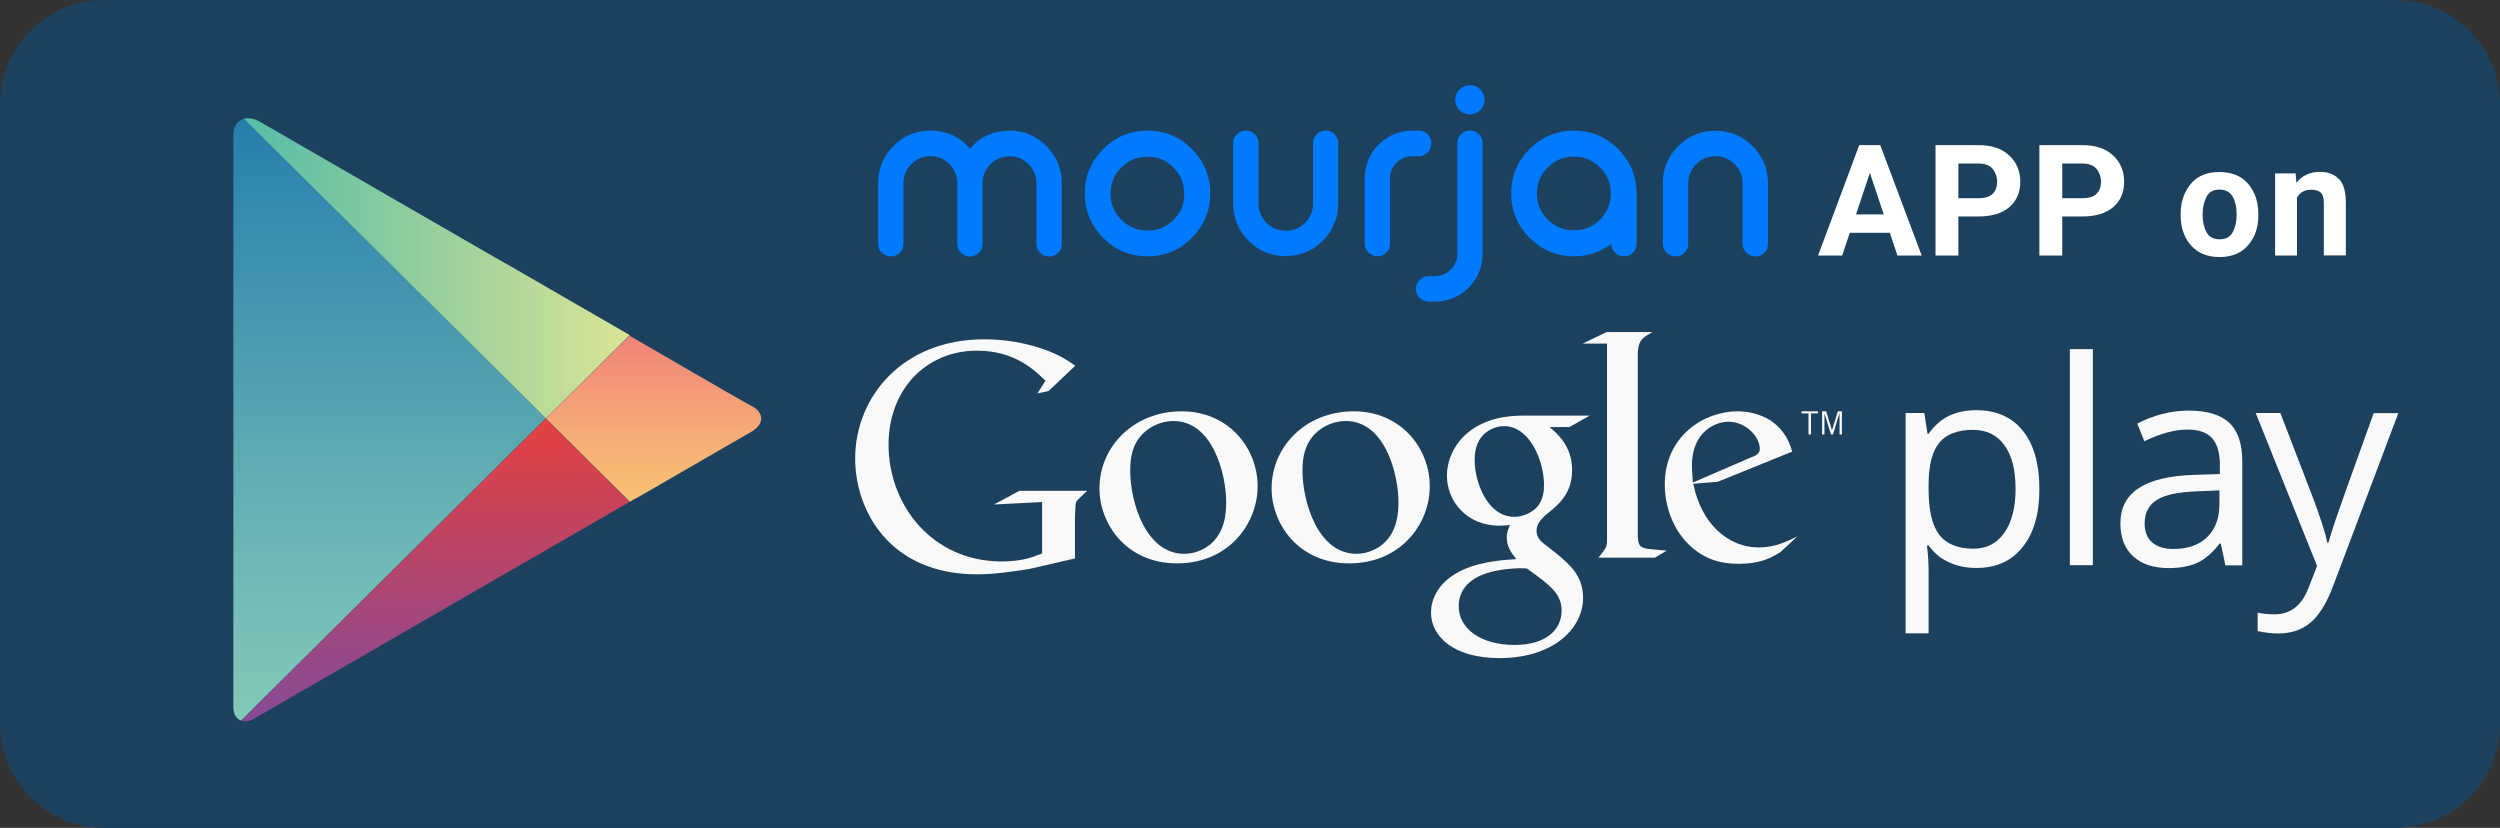 <svg version="1.1" id="Layer_1" xmlns="http://www.w3.org/2000/svg" xmlns:xlink="http://www.w3.org/1999/xlink" viewBox="0 0 180.52 59.78">
<rect x="0" y="0" width="180.52" height="59.78" fill="#333333" stroke="none"/>
<style type="text/css">.s1{clip-path:url(#S_2_);fill:url(#S_3_);}
    .s2{clip-path:url(#S_5_);fill:url(#S_6_);}.s3{clip-path:url(#S_8_);fill:url(#S_9_);}
    .s4{clip-path:url(#S_11_);fill:url(#S_12_);}.st5{fill:#F9F9F9;}.s6{fill:#007AFF;}.s7{fill:#FFFFFF;}</style>
<path d="M180.52,52.24c0,4.16-3.38,7.54-7.54,7.54H7.54C3.38,59.78,0,56.4,0,52.24V7.54C0,3.38,3.38,0,7.54,0h165.44c4.16,0,7.54,3.38,7.54,7.54V52.24z" fill="#1C415E"/>
<g><g>
<defs><path id="S_1_" d="M16.85,9.76v20.45v20.87c0,0.5,0.22,0.83,0.56,0.95l22-21.82L17.6,8.58C17.16,8.71,16.85,9.1,16.85,9.76"/></defs>
<clipPath id="S_2_"><use xlink:href="#S_1_" style="overflow:visible;"/></clipPath>		
<linearGradient id="S_3_" gradientUnits="userSpaceOnUse" x1="-232.418" y1="2221.729" x2="-231.233" y2="2221.729" gradientTransform="matrix(0 37.774 37.774 0 -83894.57 8787.103)"><stop offset="0" style="stop-color:#257DAC"/><stop offset="0.179" style="stop-color:#388CAE"/><stop offset="0.732" style="stop-color:#6FB9B5"/><stop offset="1" style="stop-color:#85CAB8"/></linearGradient>
<rect x="16.85" y="8.58" class="s1" width="22.56" height="43.45"/>
</g><g>
<defs>
<path id="S_4_" d="M17.6,8.58l21.82,21.63l6.06-6.01l-9.11-5.26c0,0-0.04-0.02-0.11-0.06c-0.01-0.01-0.02-0.01-0.04-0.02h0c0,0-0.01-0.01-0.02-0.01l-0.01,0c0,0-0.01,0-0.01-0.01l-0.04-0.02c0,0,0,0,0,0L18.75,8.78c-0.29-0.16-0.58-0.24-0.84-0.24C17.8,8.54,17.69,8.56,17.6,8.58"/></defs>
<clipPath id="S_5_"><use xlink:href="#S_4_" style="overflow:visible;"/></clipPath>
<linearGradient id="S_6_" gradientUnits="userSpaceOnUse" x1="-213.297" y1="2323.551" x2="-212.113" y2="2323.551" gradientTransform="matrix(24.164 0 0 -24.164 5170.893 56164.914)"><stop offset="0" style="stop-color:#51BBA8"/><stop offset="1" style="stop-color:#DAE495"/></linearGradient>
<rect x="17.6" y="8.54" class="s2" width="27.88" height="21.68"/>
</g><g>
<defs><path id="S_7_" d="M17.41,52.04c0.26,0.09,0.59,0.05,0.94-0.15l3.76-2.17c4.63-2.68,12.12-7,13.87-8.01L36,41.7c0.05-0.03,0.1-0.06,0.14-0.08l0.01-0.01c0,0,0,0,0,0l0.02-0.01c0.01,0,0.02-0.01,0.02-0.01l0.02-0.01c0,0,0.01,0,0.01-0.01l0.13-0.07c0,0,0,0,0,0l0,0c0,0,0,0,0,0h0l9.11-5.26l-6.06-6.01L17.41,52.04z"/></defs>
<clipPath id="S_8_"><use xlink:href="#S_7_" style="overflow:visible;"/></clipPath>		
<linearGradient id="S_9_" gradientUnits="userSpaceOnUse" x1="-283.322" y1="2201.189" x2="-282.138" y2="2201.189" gradientTransform="matrix(0 19.024 19.024 0 -41843.68 5420.107)"><stop offset="0" style="stop-color:#E7403D"/><stop offset="0.194" style="stop-color:#D24251"/><stop offset="0.737" style="stop-color:#9B4884"/><stop offset="1" style="stop-color:#854A98"/></linearGradient>
<rect x="17.41" y="30.22" class="s3" width="28.06" height="21.9"/>
</g><g>
<defs><path id="S_10_" d="M39.42,30.22l6.06,6.01l0.13-0.07c0,0,0.01,0,0.01-0.01l0.03-0.02c0.04-0.02,0.08-0.05,0.13-0.08l0.02-0.01c0.01,0,0.02-0.01,0.02-0.01l0.06-0.03c0.01,0,0.02-0.01,0.03-0.01l0.01,0c0.04-0.03,0.09-0.05,0.14-0.08l8.24-4.76c0.92-0.57,0.84-1.32,0.07-1.78l-0.06-0.03c-0.01,0-0.02-0.01-0.03-0.01c-0.87-0.47-8.82-5.09-8.82-5.09L39.42,30.22z"/></defs>
<clipPath id="S_11_"><use xlink:href="#S_10_" style="overflow:visible;"/></clipPath>		
<linearGradient id="S_12_" gradientUnits="userSpaceOnUse" x1="-373.323" y1="2165.135" x2="-372.138" y2="2165.135" gradientTransform="matrix(0 10.146 10.146 0 -21919.018 3811.749)"><stop offset="0" style="stop-color:#F08379"/><stop offset="0.612" style="stop-color:#F6AC76"/><stop offset="1" style="stop-color:#F9C274"/></linearGradient>
<rect x="39.42" y="24.21" class="s4" width="15.8" height="12.02"/>
</g></g>
<path class="st5" d="M142.71,41.01c-0.72,0-1.37-0.13-1.96-0.4c-0.59-0.26-1.09-0.67-1.49-1.22h-0.12c0.08,0.64,0.12,1.25,0.12,1.82v4.52h-1.66V29.82h1.35l0.23,1.5h0.08c0.43-0.6,0.93-1.04,1.49-1.3c0.57-0.27,1.22-0.4,1.95-0.4c1.46,0,2.58,0.5,3.37,1.49c0.79,0.99,1.19,2.39,1.19,4.19c0,1.8-0.4,3.2-1.21,4.2C145.26,40.51,144.14,41.01,142.71,41.01 M142.47,31.04c-1.12,0-1.93,0.31-2.44,0.93s-0.76,1.61-0.77,2.97v0.37c0,1.54,0.26,2.65,0.77,3.31c0.52,0.66,1.34,1,2.47,1c0.95,0,1.69-0.38,2.23-1.15c0.54-0.77,0.81-1.83,0.81-3.18c0-1.37-0.27-2.42-0.81-3.15C144.2,31.4,143.44,31.04,142.47,31.04"/>
<rect x="149.46" y="25.21" class="st5" width="1.66" height="15.6"/>
<path class="st5" d="M160.69,40.81l-0.33-1.56h-0.08c-0.55,0.69-1.09,1.16-1.64,1.4c-0.54,0.24-1.22,0.37-2.04,0.37c-1.09,0-1.94-0.28-2.56-0.84c-0.62-0.56-0.93-1.36-0.93-2.4c0-2.22,1.77-3.38,5.32-3.49l1.86-0.06v-0.68c0-0.86-0.19-1.5-0.56-1.91s-0.96-0.62-1.78-0.62c-0.92,0-1.95,0.28-3.11,0.84l-0.51-1.27c0.54-0.29,1.13-0.52,1.78-0.69c0.64-0.17,1.29-0.25,1.94-0.25c1.31,0,2.28,0.29,2.91,0.87c0.63,0.58,0.95,1.51,0.95,2.8v7.5H160.69z M156.93,39.64c1.04,0,1.85-0.28,2.44-0.85c0.59-0.57,0.89-1.36,0.89-2.39v-0.99l-1.66,0.07c-1.32,0.05-2.28,0.25-2.86,0.62c-0.58,0.36-0.88,0.93-0.88,1.7c0,0.6,0.18,1.06,0.55,1.37C155.76,39.48,156.27,39.64,156.93,39.64"/>
<path class="st5" d="M162.88,29.82h1.78l2.41,6.27c0.53,1.43,0.86,2.46,0.98,3.1h0.08c0.09-0.34,0.27-0.92,0.55-1.75c0.28-0.82,1.18-3.36,2.72-7.61h1.78l-4.72,12.51c-0.47,1.24-1.01,2.11-1.64,2.63c-0.62,0.52-1.39,0.77-2.3,0.77c-0.51,0-1.01-0.06-1.5-0.17v-1.33c0.37,0.08,0.78,0.12,1.23,0.12c1.14,0,1.96-0.64,2.45-1.93l0.61-1.56L162.88,29.82z"/>
<path class="st5" d="M111.89,30.84c0.53,0.44,1.63,1.36,1.63,3.1c0,1.7-0.96,2.5-1.93,3.26c-0.3,0.3-0.64,0.62-0.64,1.13c0,0.5,0.34,0.78,0.6,0.99l0.83,0.64c1.01,0.85,1.93,1.63,1.93,3.22c0,2.16-2.09,4.34-6.04,4.34c-3.33,0-4.94-1.58-4.94-3.29c0-0.83,0.41-2,1.77-2.8c1.42-0.87,3.35-0.99,4.39-1.06c-0.32-0.41-0.69-0.85-0.69-1.56c0-0.39,0.12-0.62,0.23-0.9c-0.25,0.02-0.51,0.05-0.74,0.05c-2.44,0-3.81-1.82-3.81-3.61c0-1.06,0.48-2.23,1.47-3.08c1.31-1.08,2.87-1.26,4.11-1.26h4.73l-1.47,0.83H111.89z M110.25,41.05c-0.18-0.02-0.3-0.02-0.53-0.02c-0.21,0-1.45,0.05-2.41,0.37c-0.51,0.18-1.98,0.73-1.98,2.37c0,1.63,1.59,2.8,4.05,2.8c2.2,0,3.38-1.06,3.38-2.48C112.76,42.91,112,42.29,110.25,41.05 M110.92,36.68c0.53-0.53,0.57-1.26,0.57-1.68c0-1.65-0.99-4.23-2.89-4.23c-0.6,0-1.24,0.3-1.61,0.76c-0.39,0.48-0.51,1.1-0.51,1.7c0,1.54,0.9,4.09,2.87,4.09C109.93,37.32,110.55,37.05,110.92,36.68"/>
<path class="st5" d="M97.42,40.68c-3.65,0-5.6-2.84-5.6-5.41c0-3.01,2.45-5.57,5.94-5.57c3.37,0,5.48,2.64,5.48,5.41C103.25,37.81,101.16,40.68,97.42,40.68 M100.29,38.82c0.55-0.73,0.69-1.65,0.69-2.55c0-2.02-0.96-5.87-3.81-5.87c-0.76,0-1.51,0.3-2.06,0.78c-0.89,0.8-1.06,1.81-1.06,2.8c0,2.27,1.12,6.01,3.9,6.01C98.84,39.99,99.76,39.55,100.29,38.82"/>
<path class="st5" d="M84.99,40.68c-3.65,0-5.6-2.84-5.6-5.41c0-3.01,2.46-5.57,5.94-5.57c3.37,0,5.48,2.64,5.48,5.41C90.81,37.81,88.73,40.68,84.99,40.68 M87.85,38.82c0.55-0.73,0.69-1.65,0.69-2.55c0-2.02-0.96-5.87-3.81-5.87c-0.76,0-1.51,0.3-2.06,0.78c-0.9,0.8-1.06,1.81-1.06,2.8c0,2.27,1.12,6.01,3.9,6.01C86.41,39.99,87.33,39.55,87.85,38.82"/>
<path class="st5" d="M77.64,40.32l-3.3,0.76c-1.34,0.21-2.54,0.39-3.8,0.39c-6.37,0-8.79-4.68-8.79-8.35c0-4.47,3.43-8.62,9.32-8.62c1.24,0,2.44,0.18,3.53,0.48c1.73,0.48,2.54,1.08,3.04,1.43l-1.92,1.82l-0.81,0.18l0.58-0.92c-0.78-0.76-2.22-2.17-4.94-2.17c-3.65,0-6.39,2.77-6.39,6.8c0,4.33,3.14,8.42,8.16,8.42c1.48,0,2.24-0.3,2.93-0.58v-3.71l-3.48,0.18l1.84-0.99h4.89l-0.6,0.58c-0.16,0.14-0.19,0.19-0.23,0.37c-0.02,0.21-0.05,0.88-0.05,1.11V40.32z"/>
<path class="st5" d="M119.18,39.65c-0.76-0.07-0.92-0.21-0.92-1.11v-0.25v-12.8c0.01-0.05,0.01-0.1,0.01-0.15c0.09-0.81,0.32-0.94,1.04-1.36h-3.3l-1.73,0.83h1.76v0.01l0-0.01v13.48v0.76c0,0.46-0.09,0.53-0.62,1.22h4.08l0.85-0.51C119.96,39.72,119.57,39.7,119.18,39.65"/>
<path class="st5" d="M128.56,39.87c-0.25,0.14-0.5,0.3-0.75,0.41c-0.76,0.34-1.54,0.43-2.22,0.43c-0.73,0-1.88-0.05-3.05-0.89c-1.62-1.15-2.33-3.12-2.33-4.83c0-3.55,2.89-5.29,5.24-5.29c0.82,0,1.67,0.21,2.36,0.64c1.14,0.75,1.44,1.74,1.6,2.27l-5.38,2.18l-1.76,0.14c0.57,2.91,2.54,4.6,4.72,4.6c1.17,0,2.01-0.41,2.79-0.8L128.56,39.87z M126.41,33.04c0.43-0.16,0.66-0.3,0.66-0.62c0-0.92-1.03-1.97-2.27-1.97c-0.92,0-2.63,0.71-2.63,3.18c0,0.39,0.05,0.8,0.07,1.21L126.41,33.04z"/>
<polygon class="st5" points="130.77,29.85 130.77,31.37 130.59,31.37 130.59,29.85 130.09,29.85 130.09,29.7 131.27,29.7 131.27,29.85 "/>
<polygon class="st5" points="132.83,31.37 132.83,29.84 132.82,29.84 132.36,31.37 132.21,31.37 131.74,29.84 131.74,29.84 131.74,31.37 131.57,31.37 131.57,29.7 131.86,29.7 132.28,31.05 132.29,31.05 132.71,29.7 133,29.7 133,31.37 "/>
<g>
<path class="s6" d="M72.9,9.43c-1.16,0-2.12,0.44-2.86,1.31c-0.74-0.87-1.7-1.31-2.86-1.31c-1.04,0-1.94,0.37-2.67,1.11c-0.73,0.74-1.1,1.64-1.1,2.67v4.39c0,0.25,0.09,0.47,0.27,0.64c0.18,0.18,0.39,0.27,0.64,0.27h0.02c0.25,0,0.46-0.09,0.63-0.26c0.18-0.17,0.27-0.39,0.27-0.64v-4.39c0-0.54,0.19-0.99,0.57-1.37c0.38-0.38,0.83-0.57,1.37-0.57s0.99,0.18,1.37,0.57c0.38,0.38,0.57,0.83,0.57,1.37v4.39c0,0.25,0.09,0.47,0.27,0.64c0.18,0.18,0.39,0.27,0.64,0.27h0.02c0.25,0,0.47-0.09,0.63-0.26c0.18-0.17,0.27-0.39,0.27-0.64v-4.39c0-0.54,0.19-0.99,0.57-1.37c0.38-0.38,0.83-0.57,1.37-0.57c0.55,0,1,0.18,1.38,0.57c0.38,0.38,0.57,0.83,0.57,1.37v4.39c0,0.25,0.09,0.47,0.27,0.63c0.17,0.18,0.39,0.27,0.64,0.27h0.02c0.25,0,0.47-0.09,0.64-0.27c0.17-0.17,0.26-0.38,0.26-0.64v-4.39c0-1.03-0.37-1.93-1.11-2.67C74.84,9.81,73.94,9.43,72.9,9.43z"/>
<path class="s6" d="M82.86,9.43c-1.24,0-2.32,0.45-3.2,1.33s-1.33,1.96-1.33,3.21s0.45,2.32,1.33,3.21s1.96,1.33,3.2,1.33c1.24,0,2.32-0.45,3.2-1.33c0.88-0.88,1.33-1.96,1.33-3.21s-0.45-2.32-1.33-3.21C85.19,9.88,84.11,9.43,82.86,9.43z M84.74,15.87c-0.52,0.53-1.14,0.78-1.88,0.78c-0.74,0-1.36-0.26-1.89-0.78c-0.52-0.53-0.78-1.14-0.78-1.88c0-0.75,0.25-1.36,0.77-1.89c0.53-0.53,1.14-0.78,1.89-0.78c0.74,0,1.36,0.25,1.88,0.78c0.53,0.53,0.78,1.15,0.78,1.89C85.53,14.73,85.27,15.35,84.74,15.87z"/>
<path class="s6" d="M95.74,9.43h-0.02c-0.25,0-0.47,0.09-0.64,0.27c-0.18,0.18-0.27,0.39-0.27,0.64v4.36c0,0.55-0.19,1-0.57,1.39c-0.39,0.38-0.84,0.57-1.39,0.57c-0.55,0-1.01-0.19-1.4-0.57c-0.38-0.39-0.57-0.85-0.57-1.39v-4.36c0-0.25-0.09-0.47-0.27-0.64c-0.18-0.18-0.39-0.27-0.64-0.27h-0.02c-0.25,0-0.46,0.09-0.64,0.27c-0.18,0.18-0.27,0.39-0.27,0.64v4.36c0,1.04,0.38,1.94,1.11,2.68c0.74,0.74,1.64,1.11,2.69,1.11c1.04,0,1.94-0.37,2.68-1.11c0.74-0.74,1.11-1.64,1.11-2.68v-4.36c0-0.25-0.09-0.47-0.26-0.64C96.21,9.52,95.99,9.43,95.74,9.43z"/>
<path class="s6" d="M103.09,11c0.17-0.17,0.26-0.39,0.26-0.64v-0.02c0-0.25-0.09-0.46-0.26-0.64c-0.18-0.18-0.39-0.27-0.64-0.27H102c-0.95,0-1.78,0.34-2.45,1.01c-0.66,0.67-1,1.49-1.01,2.44v4.71c0,0.25,0.09,0.47,0.27,0.64c0.18,0.18,0.39,0.27,0.64,0.27h0.02c0.24,0,0.46-0.09,0.63-0.26c0.18-0.17,0.27-0.39,0.27-0.64v-4.7c0-0.46,0.16-0.83,0.47-1.15c0.32-0.32,0.7-0.47,1.15-0.47h0.45C102.7,11.27,102.92,11.17,103.09,11z"/>
<path class="s6" d="M106.14,6.15c-0.29,0-0.54,0.1-0.75,0.31c-0.2,0.2-0.31,0.45-0.31,0.74c0,0.29,0.1,0.54,0.31,0.75c0.2,0.2,0.45,0.31,0.75,0.31c0.29,0,0.54-0.1,0.74-0.31c0.21-0.2,0.32-0.46,0.32-0.75c0-0.29-0.11-0.54-0.31-0.74C106.68,6.26,106.43,6.15,106.14,6.15z"/>
<path class="s6" d="M106.16,9.43h-0.02c-0.25,0-0.47,0.09-0.65,0.27c-0.17,0.18-0.26,0.39-0.26,0.64v7.98c0,0.46-0.16,0.84-0.48,1.15c-0.31,0.32-0.69,0.47-1.14,0.47h-0.46c-0.24,0-0.46,0.09-0.64,0.27c-0.18,0.18-0.27,0.39-0.27,0.64v0.02c0,0.25,0.09,0.46,0.27,0.64c0.18,0.18,0.39,0.27,0.64,0.27h0.46c0.95,0,1.77-0.34,2.44-1.01c0.66-0.66,1-1.49,1.01-2.45v-7.98c0-0.25-0.09-0.46-0.26-0.64C106.62,9.52,106.41,9.43,106.16,9.43z"/>
<path class="s6" d="M113.65,9.43c-1.24,0-2.32,0.45-3.2,1.33c-0.88,0.88-1.33,1.96-1.33,3.21s0.45,2.32,1.33,3.21c0.88,0.88,1.96,1.33,3.2,1.33c1.01,0,1.91-0.3,2.7-0.9c0,0.25,0.09,0.46,0.27,0.63c0.18,0.18,0.39,0.27,0.64,0.27h0.02c0.25,0,0.46-0.09,0.63-0.26c0.18-0.17,0.27-0.39,0.27-0.64v-3.63c0-1.25-0.45-2.32-1.33-3.21C115.97,9.88,114.89,9.43,113.65,9.43z M113.65,16.63c-0.74,0-1.36-0.25-1.89-0.77c-0.52-0.53-0.78-1.15-0.78-1.89c0-0.74,0.25-1.35,0.78-1.88c0.53-0.53,1.14-0.78,1.89-0.78c0.74,0,1.36,0.26,1.88,0.78c0.53,0.53,0.78,1.14,0.78,1.88c0,0.75-0.26,1.36-0.78,1.89C115.01,16.38,114.39,16.63,113.65,16.63z"/>
<path class="s6" d="M126.55,10.55c-0.74-0.74-1.64-1.11-2.68-1.11c-1.04,0-1.95,0.37-2.69,1.11c-0.74,0.74-1.11,1.64-1.11,2.69v4.36c0,0.25,0.09,0.47,0.27,0.64c0.18,0.18,0.39,0.27,0.64,0.27h0.02c0.25,0,0.46-0.09,0.63-0.26c0.18-0.17,0.27-0.39,0.27-0.64v-4.36c0-0.55,0.19-1,0.57-1.39c0.39-0.39,0.85-0.58,1.4-0.58c0.55,0,1,0.19,1.39,0.58c0.38,0.39,0.57,0.84,0.57,1.39v4.36c0,0.25,0.09,0.47,0.27,0.64c0.18,0.18,0.39,0.27,0.64,0.27h0.02c0.25,0,0.47-0.09,0.63-0.26c0.18-0.17,0.27-0.39,0.27-0.64v-4.36C127.67,12.19,127.29,11.29,126.55,10.55z"/>
</g><g>
<path class="s7" d="M131.28,18.45l2.97-7.97h1.52l2.99,7.97h-1.75l-0.55-1.64h-2.89l-0.55,1.64H131.28z M134.02,15.48h2l-1-3L134.02,15.48z"/>
<path class="s7" d="M142.88,15.63h-1.47v2.82h-1.65v-7.97h3.12c0.94,0,1.68,0.25,2.21,0.75c0.53,0.5,0.79,1.13,0.79,1.89c0,0.77-0.26,1.38-0.79,1.84C144.55,15.41,143.82,15.63,142.88,15.63z M141.41,11.81v2.5h1.47c0.47,0,0.81-0.11,1.02-0.33c0.21-0.22,0.31-0.51,0.31-0.85s-0.1-0.65-0.31-0.92c-0.21-0.26-0.55-0.4-1.02-0.4H141.41z"/>
<path class="s7" d="M150.38,15.63h-1.47v2.82h-1.65v-7.97h3.12c0.94,0,1.68,0.25,2.21,0.75c0.53,0.5,0.79,1.13,0.79,1.89c0,0.77-0.26,1.38-0.79,1.84C152.05,15.41,151.32,15.63,150.38,15.63z M148.91,11.81v2.5h1.47c0.47,0,0.81-0.11,1.02-0.33c0.21-0.22,0.31-0.51,0.31-0.85s-0.1-0.65-0.31-0.92c-0.21-0.26-0.55-0.4-1.02-0.4H148.91z"/>
<path class="s7" d="M157.46,15.55v-0.11c0-0.86,0.25-1.58,0.73-2.16s1.18-0.86,2.07-0.86c0.9,0,1.6,0.29,2.08,0.86s0.73,1.29,0.73,2.16v0.11c0,0.86-0.24,1.58-0.73,2.15s-1.18,0.86-2.07,0.86c-0.9,0-1.59-0.29-2.08-0.86S157.46,16.41,157.46,15.55z M159.05,15.43v0.11c0,0.48,0.09,0.89,0.28,1.23c0.18,0.34,0.5,0.51,0.95,0.51c0.44,0,0.75-0.17,0.94-0.51c0.18-0.34,0.28-0.75,0.28-1.23v-0.11c0-0.47-0.09-0.88-0.28-1.22s-0.5-0.52-0.95-0.52c-0.45,0-0.76,0.17-0.94,0.52S159.05,14.96,159.05,15.43z"/>
<path class="s7" d="M166.86,13.7c-0.45,0-0.78,0.19-1,0.57v4.18h-1.58v-5.93h1.48l0.06,0.68c0.42-0.53,0.99-0.79,1.7-0.79c0.56,0,1.01,0.17,1.36,0.5c0.34,0.34,0.51,0.92,0.51,1.76v3.77h-1.59v-3.78c0-0.38-0.08-0.64-0.24-0.77C167.4,13.76,167.17,13.7,166.86,13.7z"/>
</g></svg>